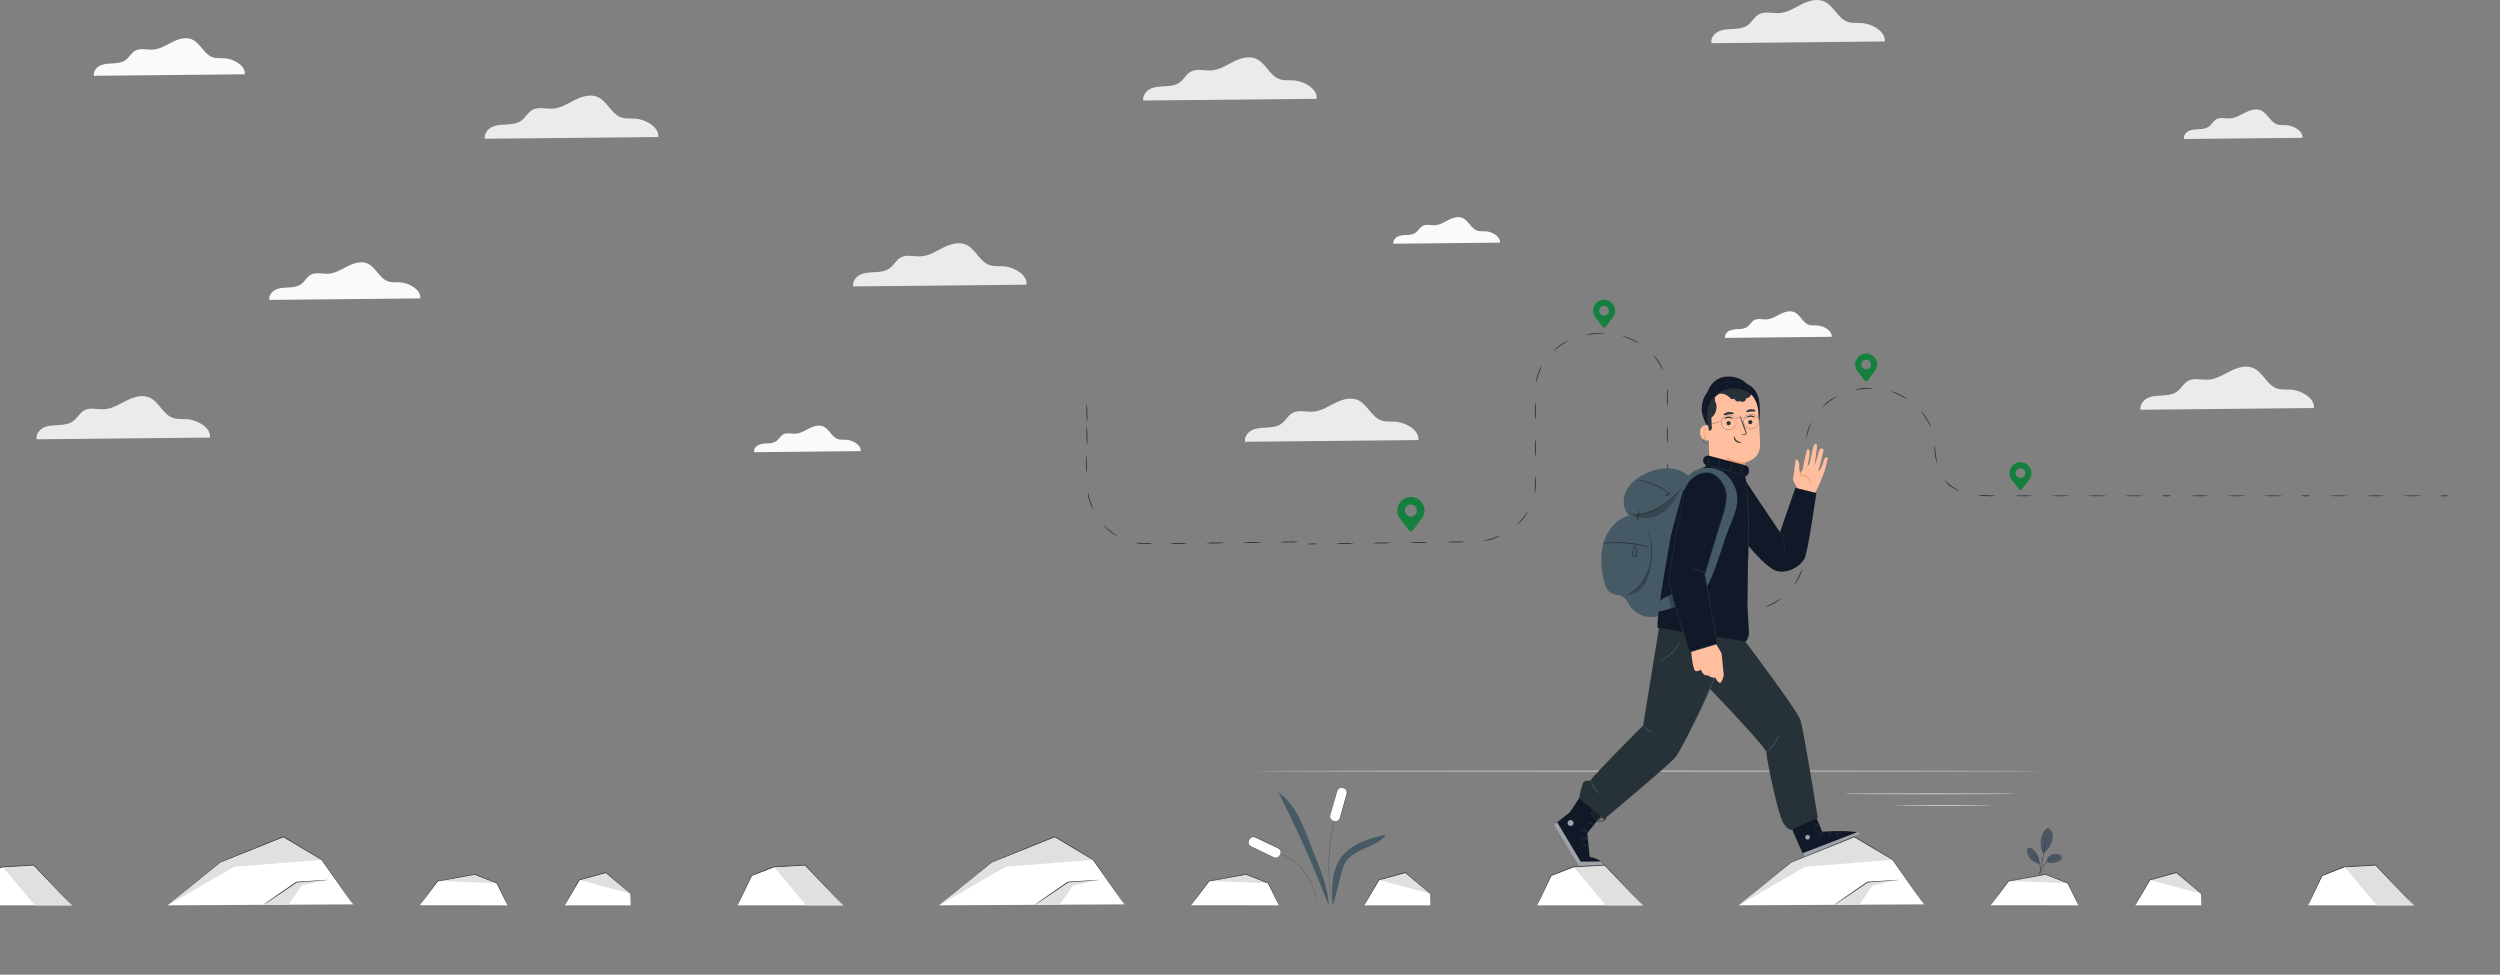 <svg fill="none" xmlns="http://www.w3.org/2000/svg" viewBox="0 0 1439 561"><rect x="0" y="0" width="1439" height="561" fill="#808080" stroke="none"/><g clip-path="url(#Group 1__a)"><path d="M1176.7 443.835c0 .124-101.93.231-227.629.231-125.703 0-227.66-.107-227.66-.231 0-.124 101.913-.23 227.642-.23 125.727 0 227.647.106 227.647.23Zm-16.54 13.087c0 .132-22.17.239-49.56.239s-49.55-.107-49.55-.239c0-.133 22.16-.231 49.55-.231 27.39 0 49.56.107 49.56.231Z" fill="#E0E0E0"/><path d="M816.417 253.301c.771-5.537-7.093-10.1-12.945-10.57-2.802-.23-5.711.204-8.371-.726-5.754-2.003-8.059-9.436-13.672-11.802-4.203-1.772-9.035-.195-13.114 1.852-4.078 2.046-8.122 4.669-12.644 4.917-3.954.248-8.255-1.214-11.713.718-2.58 1.435-3.927 4.43-6.304 6.157-2.376 1.728-5.32 2.083-8.246 2.242-2.926.16-5.878.186-8.503 1.382-2.624 1.196-4.806 3.978-4.256 6.822l99.768-.992Zm-225.564-89.435c.772-5.537-7.093-10.1-12.945-10.57-2.802-.23-5.71.204-8.37-.726-5.755-2.002-8.06-9.436-13.673-11.802-4.202-1.772-9.035-.194-13.113 1.852-4.079 2.047-8.122 4.669-12.644 4.917-3.955.249-8.255-1.213-11.713.718-2.58 1.435-3.928 4.43-6.304 6.158-2.377 1.728-5.32 2.082-8.246 2.241-2.926.16-5.879.186-8.504 1.383-2.624 1.196-4.805 3.978-4.256 6.822l99.768-.993Zm740.997 71c.77-5.537-7.09-10.1-12.94-10.57-2.8-.23-5.71.204-8.37-.726-5.76-2.002-8.06-9.436-13.67-11.802-4.21-1.772-9.04-.194-13.12 1.852-4.08 2.047-8.12 4.669-12.64 4.917-3.96.249-8.26-1.213-11.72.718-2.58 1.435-3.92 4.43-6.3 6.158-2.38 1.728-5.32 2.082-8.25 2.241-2.92.16-5.87.186-8.5 1.383-2.62 1.196-4.8 3.978-4.25 6.822l99.76-.993Zm-1210.997 17c.772-5.537-7.093-10.1-12.945-10.57-2.802-.23-5.71.204-8.37-.726-5.755-2.002-8.06-9.436-13.673-11.802-4.203-1.772-9.035-.194-13.113 1.852-4.08 2.047-8.122 4.669-12.644 4.917-3.955.249-8.255-1.213-11.713.718-2.58 1.435-3.928 4.43-6.304 6.158-2.377 1.728-5.32 2.082-8.246 2.241-2.926.16-5.879.186-8.503 1.383-2.625 1.196-4.806 3.978-4.256 6.822l99.767-.993Z" fill="#EBEBEB"/><path d="M241.868 171.763c.665-4.82-6.145-8.789-11.261-9.197-2.438-.204-4.974.177-7.279-.629-5.01-1.772-7.014-8.213-11.899-10.269-3.653-1.541-7.865-.168-11.403 1.613-3.537 1.781-7.04 4.022-11.003 4.27-3.441.222-7.173-1.054-10.188.629-2.243 1.25-3.423 3.837-5.489 5.361-2.065 1.524-4.663 1.772-7.173 1.94-2.509.168-5.107.159-7.394 1.205-2.288 1.045-4.177 3.464-3.707 5.936l86.796-.859Zm812.392 22.096c.47-3.402-4.34-6.202-7.98-6.494-1.73-.142-3.55.124-5.15-.443-3.54-1.232-4.94-5.795-8.39-7.248-2.58-1.089-5.55-.115-8.05 1.135-2.5 1.249-4.98 2.844-7.77 3.021-2.42.159-5.06-.744-7.19.443-1.58.886-2.41 2.658-3.88 3.783a9.222 9.222 0 0 1-5.06 1.373c-1.778-.03-3.545.27-5.213.886-1.614.736-2.953 2.446-2.616 4.182l61.299-.638Zm-190.912-54.202c.47-3.403-4.336-6.202-7.98-6.495-1.729-.141-3.547.124-5.143-.443-3.547-1.231-4.948-5.794-8.397-7.247-2.58-1.09-5.55-.115-8.051 1.134-2.5 1.249-4.974 2.844-7.767 3.021-2.421.16-5.063-.744-7.191.443-1.578.886-2.412 2.658-3.875 3.783a9.23 9.23 0 0 1-5.062 1.374 14.33 14.33 0 0 0-5.214.886c-1.614.735-2.953 2.445-2.616 4.182l61.296-.638Zm-368 120c.47-3.403-4.336-6.202-7.98-6.495-1.729-.141-3.547.124-5.143-.443-3.547-1.231-4.948-5.794-8.397-7.247-2.58-1.09-5.55-.115-8.051 1.134-2.5 1.249-4.974 2.844-7.767 3.021-2.421.16-5.063-.744-7.191.443-1.578.886-2.412 2.658-3.875 3.783a9.23 9.23 0 0 1-5.062 1.374 14.33 14.33 0 0 0-5.214.886c-1.614.735-2.953 2.445-2.616 4.182l61.296-.638Z" fill="#F9FAFB"/><path d="M1145.83 463.717c-.19.034-.38.049-.57.044l-1.6.045-5.92.071-19.51.071-19.51-.071-5.91-.071-1.62-.045c-.18.004-.37-.01-.55-.044.18-.039.37-.054.55-.044h1.62l5.91-.071 19.51-.071 19.51.071 5.92.071h1.6c.19-.01.38.005.57.044Z" fill="#E0E0E0"/><path d="M1179.32 476.83c.57.409 1.06.929 1.42 1.529.37.599.61 1.267.71 1.962a9.288 9.288 0 0 1-.37 4.155 16.473 16.473 0 0 1-4.77 6.84c-1.89-2.348-1.78-5.839-1.64-7.611.25-2.799 2.4-7.699 4.65-6.875Zm-1.2 19.315a4.418 4.418 0 0 1 2.17-3.916 5.866 5.866 0 0 1 4.54-.576c.36.052.71.185 1.02.389.3.204.56.474.75.789.12.318.16.663.11.999-.06.337-.2.652-.42.915-.45.515-1.02.905-1.66 1.134-2.15.886-4.43 1.311-6.47.266" fill="#4B5563"/><path d="M1173.81 503.773c.04-.183.1-.361.17-.531.14-.372.31-.886.53-1.427a15.82 15.82 0 0 1 2.36-4.43 9.66 9.66 0 0 1 4.03-2.986c.48-.181.98-.303 1.49-.363h.56c-.68.102-1.35.278-2 .523a9.83 9.83 0 0 0-3.93 2.977c-1 1.333-1.8 2.804-2.38 4.368-.24.593-.44 1.072-.59 1.4-.07.161-.15.318-.24.469Z" fill="#263238"/><path d="M1178.01 480.684c.01.083.01.166 0 .248 0 .177-.03.408-.08.691-.07.603-.19 1.462-.35 2.534a243.34 243.34 0 0 1-1.37 8.337c-.6 3.252-1.2 6.202-1.67 8.276a75.665 75.665 0 0 1-.57 2.498c-.07.275-.13.505-.16.674-.02.082-.05.163-.08.239v-.248c0-.16.08-.399.13-.682l.51-2.508c.43-2.117 1.01-5.041 1.61-8.284.59-3.243 1.08-6.202 1.43-8.319.17-1.055.31-1.905.41-2.526l.12-.691c.01-.082.04-.162.07-.239Z" fill="#263238"/><path d="M1173.97 497.075a10.55 10.55 0 0 0-1.11-4.776 10.392 10.392 0 0 0-3.16-3.747c-.68-.496-1.62-.886-2.33-.452s-.76 1.471-.6 2.295a8.93 8.93 0 0 0 2.5 4.522 8.842 8.842 0 0 0 4.6 2.362" fill="#4B5563"/><path d="M1169.61 491.13c.15.086.3.184.44.292.17.117.33.244.48.381.21.173.42.356.61.55.21.221.45.452.68.726.25.282.48.578.69.886.5.736.91 1.527 1.22 2.357.3.82.51 1.669.63 2.534.04.379.06.761.06 1.143.02.33.02.662 0 .992-.02.271-.06.54-.11.806-.03.206-.07.41-.12.612-.04.169-.09.335-.15.496-.05 0 .16-.727.24-1.923.01-.327.01-.656 0-.983-.01-.374-.04-.746-.09-1.116-.12-.851-.32-1.686-.62-2.49-.32-.8-.72-1.563-1.19-2.277a10.39 10.39 0 0 0-.67-.886c-.22-.275-.45-.514-.65-.736-.85-.903-1.47-1.329-1.45-1.364Z" fill="#263238"/><path d="m764.423 520.164.372-.044c-.771-11.518-6.561-23.869-10.764-34.669-4.318-11.12-8.37-22.531-18.203-29.283a677.318 677.318 0 0 1 28.595 63.996Zm6.898-58.547v.151l-.133.425-.55 1.648c-.115.355-.248.753-.399 1.179l-.425 1.426c-.302 1.019-.683 2.18-1.002 3.482-.169.647-.355 1.329-.541 2.038-.186.709-.337 1.453-.514 2.224-.373 1.532-.674 3.189-1.011 4.935-.603 3.544-1.126 7.362-1.437 11.447-.31 4.084-.328 7.974-.248 11.518.08 1.772.124 3.455.266 5.023.062.789.098 1.551.177 2.278.08.726.151 1.435.213 2.099.124 1.338.319 2.534.452 3.597l.204 1.471c.08.452.151.886.213 1.232.115.726.204 1.302.275 1.71l.062.443c.004.05.004.1 0 .15 0 0-.745-3.242-1.392-8.585-.071-.664-.151-1.364-.23-2.1-.08-.735-.125-1.488-.196-2.277-.15-1.577-.203-3.26-.283-5.041a120.39 120.39 0 0 1 .23-11.562c.284-4.094.887-7.974 1.463-11.465.337-1.772.648-3.411 1.029-4.944.186-.771.346-1.515.532-2.224a176.1 176.1 0 0 1 .55-2.038c.336-1.302.727-2.454 1.037-3.482l.452-1.417.417-1.179c.248-.691.452-1.24.585-1.621.071-.177.124-.319.16-.425l.044-.116Z" fill="#455A64"/><path d="m769.586 455.24-3.955 13.946a2.64 2.64 0 0 0 1.822 3.26l.589.167a2.642 2.642 0 0 0 3.262-1.821l3.955-13.946a2.64 2.64 0 0 0-1.822-3.26l-.589-.166a2.641 2.641 0 0 0-3.262 1.82Z" fill="#fff"/><path d="M768.049 472.622s.16.044.47.062a2.59 2.59 0 0 0 1.312-.24 2.525 2.525 0 0 0 1.366-1.524c.23-.797.479-1.727.771-2.746.568-2.047 1.25-4.474 2.004-7.168.373-1.347.772-2.764 1.188-4.226a2.513 2.513 0 0 0-.39-2.109 2.438 2.438 0 0 0-.842-.744 4.755 4.755 0 0 0-1.117-.381 2.516 2.516 0 0 0-2.864 1.223 4.981 4.981 0 0 0-.364 1.063c-.417 1.462-.824 2.879-1.206 4.226-.771 2.658-1.472 5.103-2.057 7.15-.151.505-.284.992-.417 1.453a4.546 4.546 0 0 0-.266 1.294 2.664 2.664 0 0 0 .825 1.878c.334.303.735.522 1.17.638l.337.106.116.045h-.124l-.346-.089a2.762 2.762 0 0 1-1.215-.611 2.744 2.744 0 0 1-.887-1.95c.023-.455.11-.906.257-1.337.125-.461.258-.949.399-1.454.577-2.046 1.26-4.43 2.013-7.167.373-1.347.772-2.765 1.188-4.226.083-.386.211-.761.382-1.117.199-.349.471-.651.798-.886a2.767 2.767 0 0 1 2.385-.434c.4.095.79.231 1.161.408.353.201.656.48.887.815a2.763 2.763 0 0 1 .426 2.312c-.417 1.462-.825 2.88-1.206 4.226l-2.057 7.15c-.293 1.019-.55 1.932-.807 2.747a2.663 2.663 0 0 1-2.811 1.772 1.799 1.799 0 0 1-.479-.159Z" fill="#263238"/><path d="M766.905 520.12c-.363-8.904-.372-18.703 4.682-26.057 2.864-4.156 7.173-7.159 11.784-9.224a82.673 82.673 0 0 1 14.461-4.465c-5.47 7.655-17.857 7.744-23.053 15.558-1.561 2.321-2.288 5.077-2.988 7.779-1.463 5.582-2.74 10.88-4.203 16.471m-39.74-31.338h.479c.31.044.771.08 1.356.195 1.658.28 3.292.688 4.886 1.223a34.982 34.982 0 0 1 6.8 3.11 38.245 38.245 0 0 1 3.636 2.498 34.561 34.561 0 0 1 3.546 3.199 30.175 30.175 0 0 1 3.015 3.668 22.94 22.94 0 0 1 1.259 1.869c.373.611.763 1.249 1.091 1.87a37.5 37.5 0 0 1 2.943 6.866c.517 1.6.905 3.238 1.162 4.9.106.584.133 1.045.168 1.355v.479-.116c0-.097 0-.212-.053-.354-.062-.31-.097-.771-.221-1.347a34.376 34.376 0 0 0-1.233-4.864 38.195 38.195 0 0 0-2.97-6.813c-.328-.62-.718-1.223-1.091-1.852a21.912 21.912 0 0 0-1.25-1.86 31.487 31.487 0 0 0-3.006-3.633 34.013 34.013 0 0 0-3.476-3.172 38.86 38.86 0 0 0-3.608-2.498 35.055 35.055 0 0 0-11.589-4.43c-.585-.133-1.037-.178-1.348-.24l-.354-.062-.142.009Z" fill="#455A64"/><path d="m719.057 483.132-.265.551a2.64 2.64 0 0 0 1.236 3.524l13.073 6.281a2.644 2.644 0 0 0 3.527-1.235l.265-.551a2.64 2.64 0 0 0-1.237-3.524l-13.073-6.281a2.643 2.643 0 0 0-3.526 1.235Z" fill="#fff"/><path d="M736.901 491.697s.071-.151.141-.452a2.594 2.594 0 0 0-1.285-2.897c-.745-.372-1.623-.771-2.572-1.232l-6.685-3.198-3.972-1.896a2.534 2.534 0 0 0-2.146 0c-.344.168-.647.41-.887.709a5.36 5.36 0 0 0-.567 1.028 2.521 2.521 0 0 0 0 2.206c.165.341.4.643.691.886.308.22.642.401.994.54l3.945 1.843 6.703 3.252 1.357.655c.385.223.8.387 1.232.488a2.658 2.658 0 0 0 1.995-.497c.354-.274.637-.63.825-1.036l.169-.319a.625.625 0 0 1 .062-.106.443.443 0 0 1 0 .115l-.142.328a2.795 2.795 0 0 1-.816 1.098 2.717 2.717 0 0 1-2.075.549 4.602 4.602 0 0 1-1.277-.478l-1.365-.647-6.721-3.198c-1.259-.612-2.589-1.241-3.963-1.896a4.994 4.994 0 0 1-1.029-.576 2.836 2.836 0 0 1-.771-.939 2.76 2.76 0 0 1 0-2.419c.154-.38.353-.74.594-1.072a2.739 2.739 0 0 1 3.316-.789l3.954 1.905 6.704 3.252c.948.461 1.773.886 2.571 1.258a2.66 2.66 0 0 1 1.259 1.737c.126.446.126.918 0 1.364a1.51 1.51 0 0 1-.239.434Zm507.589-206.296a7.936 7.936 0 0 1 2.66-.231 8.04 8.04 0 0 1 2.66.231c-.87.224-1.77.302-2.66.23a7.96 7.96 0 0 1-2.66-.23Zm-21.26 0c3.54-.308 7.1-.308 10.64 0-3.54.307-7.1.307-10.64 0Zm-21.26 0c3.54-.308 7.11-.308 10.64 0-3.53.308-7.1.308-10.64 0Zm-21.26 0c3.54-.308 7.1-.308 10.64 0-3.54.307-7.1.307-10.64 0Zm143.78 0a7.936 7.936 0 0 1 2.66-.231 8.04 8.04 0 0 1 2.66.231c-.87.224-1.77.302-2.66.23a7.96 7.96 0 0 1-2.66-.23Zm-21.26 0c3.54-.308 7.1-.308 10.64 0-3.54.307-7.1.307-10.64 0Zm-21.26 0c3.54-.308 7.11-.308 10.64 0-3.53.308-7.1.308-10.64 0Zm-21.26 0c3.54-.308 7.1-.308 10.64 0-3.54.307-7.1.307-10.64 0Zm143.78 0a7.936 7.936 0 0 1 2.66-.231 8.04 8.04 0 0 1 2.66.231c-.87.224-1.77.302-2.66.23a7.96 7.96 0 0 1-2.66-.23Zm-21.26 0c3.54-.308 7.1-.308 10.64 0-3.54.307-7.1.307-10.64 0Zm-21.26 0c3.54-.308 7.11-.308 10.64 0-3.53.308-7.1.308-10.64 0Zm-21.26 0c3.54-.308 7.1-.308 10.64 0-3.54.307-7.1.307-10.64 0Zm-181.25 0c3.54-.308 7.1-.308 10.64 0-3.54.308-7.1.308-10.64 0Zm-21.25-.47c1.78-.05 3.56-.003 5.32.142 1.78-.011 3.56.099 5.32.328-1.76.232-3.54.276-5.32.133-1.79.013-3.57-.189-5.32-.603Zm-18.79-8.594c.11-.097 1.58 1.772 3.95 3.482 2.37 1.71 4.58 2.596 4.52 2.738a4.48 4.48 0 0 1-1.49-.488 17.457 17.457 0 0 1-3.3-1.878c-1.5-.993-2.76-2.31-3.68-3.854Zm-5.81-20.077c.12 0 .27 2.366.63 5.263s.89 5.219.73 5.254a17.837 17.837 0 0 1-1.19-5.192 19.007 19.007 0 0 1-.17-5.325Zm-7.74-19.341a16.957 16.957 0 0 1 3.32 4.164 16.09 16.09 0 0 1 2.23 4.847c-.12.053-1.07-2.127-2.62-4.608-1.54-2.48-3.04-4.314-2.93-4.403Zm-17.45-11.669c1.75.327 3.45.925 5.02 1.772 1.64.717 3.15 1.679 4.5 2.853-.07.115-2.07-1.16-4.7-2.436-2.62-1.276-4.86-2.065-4.82-2.189Zm-21.03-.815a17.36 17.36 0 0 1 5.24-.983 30.56 30.56 0 0 1 3.78 0c.52-.02 1.04.031 1.55.15-.51.144-1.03.204-1.55.178-.97 0-2.29.062-3.75.177-2.9.168-5.25.611-5.27.478Zm-18.47 9.932a16.483 16.483 0 0 1 3.89-3.65 16.889 16.889 0 0 1 4.63-2.658c.06.124-2.01 1.285-4.35 3.021-2.34 1.737-4.07 3.385-4.17 3.287Zm-9.28 18.686a20.76 20.76 0 0 1 3.07-10.127c.13.062-.88 2.197-1.77 4.997s-1.16 5.148-1.3 5.13Zm-.49 21.229a31.47 31.47 0 0 1-.15-5.316c-.06-1.778.05-3.557.31-5.316.2 1.764.25 3.542.15 5.316.05 1.777-.05 3.556-.31 5.316Zm-.3 21.237a29.512 29.512 0 0 1-.16-5.316c-.05-1.778.05-3.556.31-5.316.21 1.764.26 3.543.16 5.316.04 1.778-.06 3.556-.31 5.316Zm-.31 21.237a29.51 29.51 0 0 1-.15-5.316c-.06-1.777.05-3.556.31-5.316.2 1.765.25 3.543.15 5.316.05 1.778-.05 3.557-.31 5.316Zm-5.87 20.024c-.11-.08 1.23-2.047 2.51-4.669 1.27-2.623 1.97-4.882 2.11-4.847a15.864 15.864 0 0 1-1.71 5.051 15.813 15.813 0 0 1-2.91 4.465Zm-16.66 12.679c-.05-.124 2.16-1.01 4.71-2.419 2.56-1.409 4.49-2.791 4.57-2.658a16.868 16.868 0 0 1-4.35 3.083 17.054 17.054 0 0 1-4.93 1.994Zm-20.965 2.445a34.222 34.222 0 0 1 5.315-.222h3.76c.52-.043 1.04-.01 1.56.098-.51.155-1.03.233-1.56.23l-1.69.124h-2.07a28.048 28.048 0 0 1-5.315-.23Zm-20.083-6.096c.08-.115 2.092 1.143 4.743 2.357 2.652 1.214 4.904 1.967 4.868 2.1a17.067 17.067 0 0 1-5.063-1.683 17.35 17.35 0 0 1-4.548-2.774Zm-13.256-16.169c.133-.044 1.02 2.162 2.5 4.669 1.481 2.507 2.953 4.368 2.847 4.43a16.307 16.307 0 0 1-3.245-4.226 16.084 16.084 0 0 1-2.102-4.873Zm-2.013-20.998a31.07 31.07 0 0 1 .231 5.316 31.078 31.078 0 0 1-.231 5.316 30.185 30.185 0 0 1-.23-5.316 30.177 30.177 0 0 1 .23-5.316Zm0-21.238c.229 1.762.306 3.541.231 5.316a31.07 31.07 0 0 1-.231 5.316 30.18 30.18 0 0 1-.23-5.316 30.185 30.185 0 0 1 .23-5.316Zm0-21.246c.228 1.762.305 3.541.231 5.316a31.074 31.074 0 0 1-.231 5.316 30.185 30.185 0 0 1-.23-5.316 30.185 30.185 0 0 1 .23-5.316Zm0-21.238c.229 1.763.306 3.541.231 5.316a31.274 31.274 0 0 1-.231 5.316 30.177 30.177 0 0 1-.23-5.316 30.185 30.185 0 0 1 .23-5.316Zm0-21.246c.141.508.21 1.033.204 1.56.045.956.071 2.285.071 3.756a31.171 31.171 0 0 1-.23 5.316 30.086 30.086 0 0 1-.231-5.316c0-1.471 0-2.8.062-3.756a5.526 5.526 0 0 1 .124-1.56Zm-8.068-19.244a16.543 16.543 0 0 1 3.387 4.12 16.1 16.1 0 0 1 2.261 4.829c-.133.053-1.091-2.127-2.66-4.581-1.57-2.454-3.095-4.279-2.988-4.368Zm-17.858-10.977a23.573 23.573 0 0 1 9.754 4.191c-.071.115-2.128-1.081-4.806-2.224-2.678-1.143-4.983-1.834-4.948-1.967Zm-21.067-.691a17.502 17.502 0 0 1 5.258-.886c1.481-.08 2.811 0 3.777 0a5.306 5.306 0 0 1 1.552.168 5.17 5.17 0 0 1-1.552.159c-.966.054-2.296 0-3.75.125-2.944.186-5.285.567-5.285.434Zm-18.753 9.453a23 23 0 0 1 8.68-6.069c.063.124-2.039 1.232-4.433 2.906-2.394 1.675-4.114 3.261-4.247 3.163Zm-9.833 18.403c.049-1.79.402-3.558 1.046-5.228a15.638 15.638 0 0 1 2.341-4.784c.124.062-.975 2.17-1.906 4.935-.931 2.764-1.348 5.094-1.481 5.077Zm-.364 21.219a30.18 30.18 0 0 1-.23-5.316 30.185 30.185 0 0 1 .23-5.316c.229 1.762.306 3.541.231 5.316a31.07 31.07 0 0 1-.231 5.316Zm0 21.247a30.185 30.185 0 0 1-.23-5.316 30.177 30.177 0 0 1 .23-5.316c.228 1.762.305 3.54.231 5.316a31.078 31.078 0 0 1-.231 5.316Zm-.541 21.21c-.133 0 .266-2.374.302-5.316a30.48 30.48 0 0 1 .239-5.316c.228 1.763.302 3.541.222 5.316a15.588 15.588 0 0 1-.763 5.316ZM872.8 302.377c-.089-.107 1.658-1.719 3.547-3.979 1.888-2.259 3.085-4.279 3.209-4.208a22.009 22.009 0 0 1-6.756 8.187Zm-18.992 8.922c0-.133 2.314-.559 5.107-1.418 2.793-.859 4.965-1.772 5.027-1.683a17.472 17.472 0 0 1-4.894 2.126 17.152 17.152 0 0 1-5.24.975Zm-21.236.735a31.977 31.977 0 0 1 5.32-.301 29.649 29.649 0 0 1 5.32.159 31.87 31.87 0 0 1-5.32.301 29.646 29.646 0 0 1-5.32-.159Zm-21.253.275a30.834 30.834 0 0 1 5.32-.302 31.31 31.31 0 0 1 5.32.151c-1.761.26-3.541.364-5.32.31a31.725 31.725 0 0 1-5.32-.159Zm-21.254.301a30.157 30.157 0 0 1 5.32-.31 30.7 30.7 0 0 1 5.32.159 30.834 30.834 0 0 1-5.32.302 31.31 31.31 0 0 1-5.32-.151Zm-21.253.31a30.734 30.734 0 0 1 5.32-.301 31.104 31.104 0 0 1 5.32.15 29.967 29.967 0 0 1-5.32.31 30.502 30.502 0 0 1-5.32-.159Zm-16.013.204a8.225 8.225 0 0 1 2.66-.266 7.967 7.967 0 0 1 2.66.195 8.012 8.012 0 0 1-2.66.266 7.517 7.517 0 0 1-2.66-.195Zm-16.026-1.09a31.983 31.983 0 0 1 5.32-.301 29.646 29.646 0 0 1 5.32.159 31.864 31.864 0 0 1-5.32.301 29.649 29.649 0 0 1-5.32-.159Zm-21.253.275a30.834 30.834 0 0 1 5.32-.302 31.31 31.31 0 0 1 5.32.151c-1.761.26-3.541.364-5.32.31a31.728 31.728 0 0 1-5.32-.159Zm-21.253.301c1.76-.26 3.541-.364 5.32-.31a30.705 30.705 0 0 1 5.32.159 30.845 30.845 0 0 1-5.32.302c-1.775.101-3.555.05-5.32-.151Zm-21.254.31a30.734 30.734 0 0 1 5.32-.301 31.101 31.101 0 0 1 5.32.15c-1.76.261-3.541.365-5.32.31a30.505 30.505 0 0 1-5.32-.159Z" fill="#263238"/><path d="M929.635 178.859a6.307 6.307 0 0 0-2.477-5.028 6.323 6.323 0 0 0-5.504-1.08 6.317 6.317 0 0 0-3.785 9.307c.249.407.55.7.887 1.134l3.697 4.873a1.147 1.147 0 0 0 1.818 0l3.609-4.776c.315-.389.611-.794.886-1.213a6.305 6.305 0 0 0 .869-3.217Zm-6.295 2.756a2.784 2.784 0 0 1-1.969-4.749 2.788 2.788 0 0 1 3.034-.604 2.783 2.783 0 0 1-1.065 5.353Zm245.98 90.771c0-.972-.22-1.93-.65-2.801a6.354 6.354 0 0 0-1.83-2.222 6.322 6.322 0 0 0-8.03.283 6.333 6.333 0 0 0-1.67 2.344 6.406 6.406 0 0 0-.45 2.839c.07.969.36 1.908.85 2.746.24.408.55.7.89 1.125l3.67 4.856c.11.133.24.24.4.314a1.128 1.128 0 0 0 1.37-.314l3.61-4.776c.32-.389.62-.795.89-1.214.6-.956.92-2.055.95-3.18Zm-6.32 2.746c-.55.002-1.09-.16-1.55-.464a2.768 2.768 0 0 1-1.19-2.855c.1-.54.37-1.037.76-1.427a2.773 2.773 0 0 1 3.03-.607c.51.21.95.567 1.25 1.025.31.457.47.995.47 1.546a2.773 2.773 0 0 1-.81 1.967 2.77 2.77 0 0 1-1.96.815Zm-82.52-65.298a6.204 6.204 0 0 0-.64-2.806 6.361 6.361 0 0 0-1.83-2.227 6.317 6.317 0 0 0-5.5-1.086c-.94.255-1.81.723-2.54 1.368a6.206 6.206 0 0 0-1.66 2.349 6.289 6.289 0 0 0-.45 2.844c.07.97.36 1.91.86 2.747.24.408.54.7.88 1.135l3.68 4.855c.1.139.24.253.4.33.15.078.33.119.5.119a1.15 1.15 0 0 0 .91-.449l3.61-4.776c.32-.389.61-.794.89-1.214.58-.964.89-2.065.89-3.189Zm-6.31 2.746a2.788 2.788 0 0 1-2.58-1.711 2.767 2.767 0 0 1-.16-1.608c.11-.54.37-1.037.76-1.427a2.801 2.801 0 0 1 3.04-.607c.5.211.94.567 1.25 1.025.3.458.47.996.47 1.546 0 .737-.3 1.443-.82 1.965-.52.521-1.22.815-1.96.817Zm-254.233 81.335a7.795 7.795 0 0 0-3.047-6.235 7.81 7.81 0 0 0-6.812-1.347 7.805 7.805 0 0 0-4.665 11.525c.328.481.68.946 1.055 1.391l4.531 6.007a1.398 1.398 0 0 0 1.126.567 1.399 1.399 0 0 0 1.126-.567l4.434-5.901c.407-.48.786-.982 1.135-1.506a7.764 7.764 0 0 0 1.117-3.934Zm-7.82 3.403a3.442 3.442 0 0 1-3.375-4.109 3.44 3.44 0 0 1 6.815.671 3.438 3.438 0 0 1-3.44 3.438Z" fill="#15803D"/><path d="M961.467 269.603a27.979 27.979 0 0 0-14.036 2.924c-4.637 2.162-9.018 5.361-11.323 9.923-2.305 4.563-2.048 10.632 1.587 14.247-6.987 1.852-12.245 8.063-14.444 14.938-2.199 6.876-1.729 14.353-.337 21.441.665 3.35 1.845 7.088 4.939 8.524 1.986.886 4.434.709 6.296 1.852 1.862 1.142 2.713 3.233 3.892 5.014a15.07 15.07 0 0 0 15.999 6.365 15.058 15.058 0 0 0 5.511-2.537l14.329-76.09c-2.811-3.934-7.599-6.193-12.413-6.601Z" fill="#455A64"/><path d="M971.096 277.799a9.902 9.902 0 0 1-.984 1.187c-.665.744-1.632 1.772-2.855 3.101a61.01 61.01 0 0 1-10.498 9.117 30.37 30.37 0 0 1-12.946 4.979c-1.403.175-2.82.205-4.229.089-.497 0-.887-.106-1.144-.142a1.307 1.307 0 0 1-.39-.088s.558 0 1.543.053a23.716 23.716 0 0 0 4.176-.231 31.48 31.48 0 0 0 12.732-5.041 68.085 68.085 0 0 0 10.525-8.913l2.953-3.004a9.731 9.731 0 0 1 1.117-1.107Z" fill="#263238"/><path d="M943.166 300.596c-.053 0-.284-.355-.479-1.028a6.911 6.911 0 0 1-.133-2.747 6.776 6.776 0 0 1 .975-2.569c.391-.594.728-.886.772-.886a13.322 13.322 0 0 0-1.286 3.482 13.122 13.122 0 0 0 .151 3.748Zm4.823 2.826c.082.13.147.27.195.416.116.275.293.683.479 1.232a38.508 38.508 0 0 1 1.357 4.66 34.623 34.623 0 0 1 0 15.948 26.66 26.66 0 0 1-8.255 13.547 21.136 21.136 0 0 1-4.017 2.747c-.496.283-.886.434-1.188.567-.139.066-.285.12-.434.159a16.125 16.125 0 0 1 1.543-.886 23.67 23.67 0 0 0 3.883-2.826 27.231 27.231 0 0 0 8.024-13.423 35.557 35.557 0 0 0 .151-15.744c-.408-2.002-.886-3.544-1.197-4.678a13.984 13.984 0 0 1-.541-1.719Z" fill="#263238"/><path d="M950.454 315.41a5.121 5.121 0 0 1-1.081-.24c-.692-.186-1.694-.434-2.935-.726a70.535 70.535 0 0 0-19.729-1.772 81.898 81.898 0 0 0-3.005.195 4.783 4.783 0 0 1-1.109 0c.354-.115.72-.19 1.091-.222.7-.115 1.729-.23 3.006-.336a59.28 59.28 0 0 1 19.826 1.772c1.241.327 2.225.629 2.899.886.363.103.712.251 1.037.443Z" fill="#263238"/><path d="M938.671 296.086c4.823 3.101 11.331 2.747 16.438.133 5.107-2.614 8.867-7.46 10.844-12.838-6.676 7.708-16.589 13.299-27.282 12.705Zm-2.581 46.595a13.655 13.655 0 0 0 10.144-5.671 24.575 24.575 0 0 0 3.706-11.004 52.088 52.088 0 0 1-4.859 9.56 23.706 23.706 0 0 1-3.821 3.837 25.325 25.325 0 0 1-5.179 3.278" fill="#111827" opacity=".3"/><path d="M941.073 313.124a7.95 7.95 0 0 1 .63 2.303c.151.727.319 1.569.576 2.508a2.897 2.897 0 0 1 0 1.63 1.489 1.489 0 0 1-1.427 1.09 1.654 1.654 0 0 1-.857-.388 1.653 1.653 0 0 1-.509-.791 2.957 2.957 0 0 1 0-1.621c.257-.966.532-1.772.754-2.49.198-.77.468-1.521.807-2.241a12.223 12.223 0 0 1-.497 2.339c-.195.753-.417 1.586-.647 2.481a2.647 2.647 0 0 0 0 1.391 1.24 1.24 0 0 0 .966.886 1.04 1.04 0 0 0 .976-.78c.12-.453.12-.929 0-1.382a22.45 22.45 0 0 1-.488-2.543c-.142-1.489-.284-2.375-.284-2.392Zm20.988-28.476a26.554 26.554 0 0 1-2.838-1.648 65.069 65.069 0 0 0-6.942-3.757 31.548 31.548 0 0 0-7.475-2.392c-1.986-.363-3.245-.372-3.245-.452a3.34 3.34 0 0 1 .887-.053c.804.004 1.607.063 2.403.177a27.98 27.98 0 0 1 7.625 2.295 49.411 49.411 0 0 1 6.925 3.907 54.551 54.551 0 0 1 1.977 1.365c.25.156.479.344.683.558Zm-1.33-.594c.053 0 .097.301-.151.682a1.544 1.544 0 0 1-1.569.656l-.293-.053.133-.275a2.185 2.185 0 0 1 1.25-1.09c.408-.133.674-.079.683 0 .009.08-.231.142-.55.328-.413.228-.75.573-.966.993l-.151-.328a1.39 1.39 0 0 0 1.224-.408c.239-.275.319-.514.39-.505Z" fill="#263238"/><path d="M1035.63 282.353s-3.55-4.66-3.55-6.548l1.47-10.968s.64-1.108 1.63.726c.89 1.684.39 4.289.39 4.289l.62 2.578 1.34-1.949 1.51-7.328s.96-5.316 1.77-4.74c.82.576 1.07 2.091.65 4.377-.41 2.286-.95 5.183-.95 5.183s-.1.886.75-.611c.85-1.497 1.77-7.912 2.12-8.772.34-.859.45-3.145 1.77-3.021 1.32.124.55 3.039.55 3.039l-1.26 9.445s1.22-3.801 1.46-4.43c.23-.629.59-2.72 1.03-3.854.45-1.134 1.1-1.719 1.68-1.648.27.016.53.137.72.338.19.201.3.467.3.743l-1.93 8.08s-1.08 3.677-1.01 3.916c.07.239 1.43-1.533 1.43-1.533l1.05-2.658s.88-3.712 1.86-3.818c.97-.107 1.03.647 1.03.647l-1.64 6.786-3.01 7.744-2.84 5.821s-3.98-.62-4.13-.416c-.15.203-4.81-1.418-4.81-1.418Z" fill="#FFBE9D"/><path d="M1042.67 279.084c-.32-.545-.59-1.114-.82-1.701a5.892 5.892 0 0 0-2.94-3.137 3.187 3.187 0 0 0-2.09-.159l-.23.062-.05-.248c-.26-1.126-.61-2.162-.77-2.871a2.792 2.792 0 0 1-.19-1.178c.19.347.34.712.45 1.089.36.949.68 1.916.95 2.898l-.29-.187a3.577 3.577 0 0 1 2.4.142c.81.342 1.53.896 2.06 1.604.42.569.76 1.188 1.01 1.843.28.58.45 1.204.51 1.843Z" fill="#EB996E"/><path d="m1004.91 277.046 19.64 29.335 8.87-25.57 12.08 2.968s-4.93 34.377-6.81 37.788c-1.88 3.411-7.78 8.338-15.08 7.345-7.29-.992-21.83-20.546-21.83-20.546l3.13-31.32Z" fill="#111827"/><path d="M1026.97 318.156c.44-4.288-.49-8.607-2.66-12.333.47.443.84.965 1.12 1.542a14.857 14.857 0 0 1 1.65 4.315c.33 1.511.44 3.065.3 4.607a5.239 5.239 0 0 1-.41 1.869Z" fill="#263238"/><path d="M1006.39 314.603c.65-.339 1.2-.827 1.61-1.421.42-.595.69-1.28.79-1.999.19-1.436.14-2.893-.13-4.314-.79-5.786-1.9-11.811-2.66-17.596l.31 24.728m20.87 2.729c.39-.072.75-.239 1.06-.486.31-.248.56-.568.71-.932a4.46 4.46 0 0 0 .31-2.339 8.927 8.927 0 0 0-1.5-4.169 8.919 8.919 0 0 0-3.34-2.919 19.775 19.775 0 0 1 2.73 10.827" fill="#111827" opacity=".3"/><path d="m1027.49 468.174 11.22 25.534 32.1-13.502c-1.48-2.977-21.96-1.462-21.96-1.462l-7.1-17.339-14.26 6.769Z" fill="#111827"/><path d="M1039.62 480.861a1.424 1.424 0 0 0-.28 1.879c.22.275.53.458.88.51.34.053.7-.028.98-.227.29-.238.47-.573.52-.94.05-.366-.03-.738-.24-1.045a1.422 1.422 0 0 0-1.96-.088m-.81 12.758-1.01-2.658 31.15-11.961s1.69 0 1.96 1.09l-32.1 13.529Z" fill="#fff" opacity=".6"/><path d="M1049.45 478.823c.06.16-.69.568-1.25 1.392-.56.823-.69 1.656-.89 1.656-.19 0-.32-1.001.39-1.993.7-.992 1.72-1.205 1.75-1.055Zm4.82-.31c.1.133-.47.683-.72 1.569-.26.886-.11 1.656-.27 1.71-.16.053-.64-.78-.3-1.879.34-1.098 1.22-1.55 1.29-1.4Zm3.47 3.093c-.12.088-.67-.603-.63-1.622.05-1.019.63-1.674.75-1.577.11.098-.14.753-.16 1.595-.03.842.19 1.524.04 1.604Zm-10.35-6.964c0 .168-.81.257-1.67.691-.86.434-1.44 1.001-1.58.886-.14-.116.29-.94 1.31-1.436s1.96-.292 1.94-.141Z" fill="#263238"/><path d="m915.005 493.221-1.374-13.636 11.385-14.326-13.956-8.966-.373.549-7.093 10.703-9.212 7.265 14.63 24.019 14.248-.957s-1.277-3.322-8.255-4.651Z" fill="#111827"/><path d="m894.364 474.81 14.63 24.019 14.249-.957-1.747-2.028-11.633.141-13.54-22.717-1.959 1.542Z" fill="#fff" opacity=".6"/><path d="M914.473 486.966c-.088.15-.948-.257-2.048-.151-1.099.107-1.88.612-1.995.479-.115-.133.603-1.002 1.951-1.108 1.348-.106 2.234.665 2.092.78Zm-.434-3.376c-.142.115-.834-.682-1.977-.824-1.144-.142-2.031.434-2.128.293-.098-.142.097-.311.478-.559a2.668 2.668 0 0 1 3.308.435c.301.336.381.611.319.655Zm-.204-4.359c-.151.097-.692-.7-1.702-.975-1.011-.274-1.889.107-1.969-.044-.08-.15.124-.283.506-.452a2.478 2.478 0 0 1 2.97.824c.239.346.266.612.195.647Zm3.591-3.624c-.168.071-.621-.717-1.543-1.222-.922-.505-1.773-.541-1.835-.718-.062-.177 1.028-.478 2.146.168 1.117.647 1.4 1.737 1.232 1.772Zm1.658-3.048c-.071.054-.576-.487-1.339-1.408-.434-.532-.886-1.072-1.321-1.631a4.234 4.234 0 0 1-.736-1.098 1.11 1.11 0 0 1 0-.886.884.884 0 0 1 .825-.514c.509.063.99.272 1.383.602a4.787 4.787 0 0 1 1.818 2.933c.19.656.12 1.361-.195 1.967a17.268 17.268 0 0 0-.24-1.869 4.865 4.865 0 0 0-.887-1.772 4.419 4.419 0 0 0-.833-.789 2.348 2.348 0 0 0-1.02-.47.284.284 0 0 0-.156.035.28.28 0 0 0-.11.116.62.62 0 0 0 0 .399c.167.343.375.665.621.957.408.584.816 1.151 1.215 1.71a5.91 5.91 0 0 1 .975 1.718Zm.541.39c-.071 0-.062-.753.647-1.657a3.553 3.553 0 0 1 4.176-1.045.618.618 0 0 1 .258.487.9.9 0 0 1-.142.47 2.437 2.437 0 0 1-.479.478 6.332 6.332 0 0 1-2.811 1.294c-.577.18-1.196.18-1.773 0 0-.106.674-.098 1.676-.39a6.9 6.9 0 0 0 2.509-1.329c.133-.099.252-.215.355-.345.053-.133 0-.098 0-.133a1.229 1.229 0 0 0-.426-.124 3.515 3.515 0 0 0-.532-.045 3.146 3.146 0 0 0-1.011.142 3.425 3.425 0 0 0-1.481.886c-.7.673-.869 1.347-.966 1.311Z" fill="#263238"/><path d="M905.704 473.623a1.691 1.691 0 0 1-2.815 1.377 1.688 1.688 0 0 1 1.042-2.954 1.692 1.692 0 0 1 1.773 1.577Z" fill="#fff" opacity=".6"/><path d="M981.027 231.204a29.44 29.44 0 0 1 3.121-8.355 12.234 12.234 0 0 1 6.756-5.573 16.353 16.353 0 0 1 9.044.222 14.846 14.846 0 0 1 5.542 3.393c2.66 2.295 4.02 5.874 5.13 9.197" fill="#111827"/><path d="M1012.5 230.318a12.736 12.736 0 0 0-4.84-8.107 16.839 16.839 0 0 0-8.953-3.03c-4.974-.381-10.791.975-14.187 4.607-3.396 3.633-5.4 8.577-4.974 13.007.186 1.993 2.119 7.389 3.653 8.692l28.501-.736c1.7-2.711 1.32-11.252.8-14.433Z" fill="#111827"/><path d="M1012.01 236.281a15.71 15.71 0 0 0-5-10.314 15.73 15.73 0 0 0-10.671-4.19h-.815c-8.796.496-13.3 8.231-12.547 17.003l1.543 40.525h20.15l-.17-13.192s8.46-1.294 8.57-9.746c.05-4.076-.51-12.484-1.06-20.086Z" fill="#FFBE9D"/><path d="M1004.56 266.104a20.531 20.531 0 0 1-11.067-3.261s2.589 6.078 11.017 5.316l.05-2.055Z" fill="#EB996E"/><path d="M1008.67 242.926a1.21 1.21 0 0 1-1.17 1.214 1.17 1.17 0 0 1-.85-.283 1.306 1.306 0 0 1-.28-.364c-.06-.139-.1-.289-.11-.443 0-.314.12-.617.34-.843.22-.226.52-.359.83-.371a1.126 1.126 0 0 1 .85.283c.12.102.21.226.28.364.07.139.1.289.11.443Zm1.47-2.516c-.15.159-1.07-.523-2.36-.523-1.3 0-2.25.647-2.4.487-.14-.159.08-.345.5-.646a3.33 3.33 0 0 1 1.92-.594 3.18 3.18 0 0 1 1.87.611c.4.31.56.594.47.665Zm-13.96 3.127a1.208 1.208 0 0 1-1.162 1.214 1.162 1.162 0 0 1-1.241-1.09 1.205 1.205 0 0 1 1.161-1.222 1.152 1.152 0 0 1 .852.289 1.163 1.163 0 0 1 .39.809Zm1.17-2.48c-.142.159-1.064-.523-2.358-.514-1.295.009-2.253.646-2.394.487-.142-.16.088-.354.505-.656a3.25 3.25 0 0 1 1.915-.584 3.178 3.178 0 0 1 1.88.602c.39.31.532.594.452.665Zm4.72 9.205a8.674 8.674 0 0 1 2.11-.381c.33 0 .64-.097.7-.319.03-.343-.05-.686-.22-.983l-.98-2.525c-1.36-3.598-2.33-6.557-2.19-6.61.14-.053 1.37 2.817 2.71 6.415.33.886.64 1.772.94 2.542.21.402.27.862.17 1.303a.788.788 0 0 1-.22.304.73.73 0 0 1-.33.174c-.18.054-.37.08-.56.08-.71.09-1.42.09-2.13 0Zm-3.833.886c.213 0 .213 1.4 1.418 2.401 1.205 1.001 2.705.886 2.715 1.046.01.159-.33.274-.97.292a3.554 3.554 0 0 1-2.268-.797 3.02 3.02 0 0 1-1.09-2.012c-.054-.584.097-.939.195-.93Zm-.213-13.033c-.124.354-1.428.204-2.944.408-1.516.203-2.748.62-2.961.31-.089-.151.124-.488.612-.833a5.176 5.176 0 0 1 4.495-.541c.594.213.851.488.798.656Zm12.436-1.453c-.25.319-1.38.124-2.66.239-1.29.115-2.4.443-2.66.169-.13-.142 0-.452.47-.78a4.37 4.37 0 0 1 2.13-.7 4.25 4.25 0 0 1 2.2.372c.44.257.62.541.52.7Z" fill="#263238"/><path d="M984.192 245.035c-.142-.062-5.799-1.728-5.63 4.049.168 5.776 5.94 4.43 5.949 4.244.009-.186-.319-8.293-.319-8.293Z" fill="#FFBE9D"/><path d="M983.19 251.192s-.106.071-.275.16a.99.99 0 0 1-.745 0 2.497 2.497 0 0 1-1.223-2.197 3.356 3.356 0 0 1 .239-1.453 1.15 1.15 0 0 1 .736-.789.514.514 0 0 1 .603.257c.08.159.044.275.08.283.035.009.115-.097.062-.336a.645.645 0 0 0-.231-.355.767.767 0 0 0-.567-.133 1.414 1.414 0 0 0-1.02.931 3.302 3.302 0 0 0-.301 1.612 2.602 2.602 0 0 0 1.543 2.455 1.05 1.05 0 0 0 .886-.178c.204-.115.231-.248.213-.257Z" fill="#EB996E"/><path d="m987.987 227.864 2.855-2.463 9.079 1.391 6.389-1.639 1.67 1.834c-.72.966.81-3.154-.65-4.253-3.13-2.374-5.77-2.286-9.749-2.357-3.981-.071-11.926 4.714-14.772 7.425-2.279 2.171-2.261 4.04-2.261 4.04-.364 3.128 1.383 6.672 2.075 9.746.363 1.577 1.055 6.362 1.055 6.362 1.33 0 1.773-1.055 1.622-2.366l-.248-5.148a7.77 7.77 0 0 0 2.376-9.081c-.301-.461-1.037-2.605.559-3.491Z" fill="#263238"/><path d="M986.808 229.246a4.128 4.128 0 0 1 4.034-2.658 7.096 7.096 0 0 1 4.593 2.1c.311.334.659.631 1.037.886.19.117.407.185.63.198a1.35 1.35 0 0 0 .647-.127c.124-.062.248-.16.381-.124a.414.414 0 0 1 .213.195c.329.531.79.968 1.339 1.267a1.48 1.48 0 0 0 1.708-.257 2.233 2.233 0 0 0 2.4.394c.39-.174.73-.459.96-.82.24-.361.36-.783.36-1.213.39.08.79.048 1.17-.093.37-.141.69-.386.93-.705.42-.475.73-1.038.91-1.648.17-.61.21-1.251.11-1.877a4.266 4.266 0 0 0-.7-1.745 4.268 4.268 0 0 0-1.38-1.277 7.804 7.804 0 0 0-2.8-.807 35.953 35.953 0 0 0-4.572-.345 5.803 5.803 0 0 0-1.995.239c-.887.319-1.614 1.037-2.536 1.152a4.435 4.435 0 0 1-1.774-.284 6.957 6.957 0 0 0-2.544-.372c-1.694.151-3.095 1.365-4.212 2.658a7.012 7.012 0 0 0-1.773 3.066 3.016 3.016 0 0 0 1.126 3.172 1.509 1.509 0 0 0 1.348.177.9.9 0 0 0 .48-.481.88.88 0 0 0-.002-.68" fill="#263238"/><path d="M982.809 242.465c-.621-4.43.124-9.746 3.343-13.529 3.218-3.783 8.911-6.096 12.679-5.378 2.939.558 9.319.789 11.649 6.929l-.33-5.068s-2.83-5.759-11.213-5.582c-8.379.177-12.032 1.152-16.084 6.078a11.366 11.366 0 0 0-2.314 11.252 29.997 29.997 0 0 0 2.27 5.298Z" fill="#111827"/><path d="M1005.89 221.086c-.11-.024-.21-.06-.31-.106-.2-.071-.48-.195-.89-.319a20.632 20.632 0 0 0-3.28-.886 23.446 23.446 0 0 0-5-.293 20.403 20.403 0 0 0-5.994 1.197 19.387 19.387 0 0 0-5.32 3.056 14.22 14.22 0 0 0-1.906 1.879c-.284.31-.514.637-.754.948-.239.31-.443.62-.62.93a17.792 17.792 0 0 0-1.49 3.039c-.151.363-.239.664-.31.886a1.364 1.364 0 0 1-.124.301l.079-.31c.071-.204.142-.505.284-.886.37-1.075.852-2.108 1.437-3.083.177-.31.399-.62.611-.948.213-.328.47-.656.754-.975a15.12 15.12 0 0 1 1.924-1.905 19.167 19.167 0 0 1 5.32-3.101 20.018 20.018 0 0 1 6.056-1.187 21.872 21.872 0 0 1 5.033.337c1.12.199 2.22.496 3.28.886.39.141.66.283.89.363l.33.177Z" fill="#263238"/><path d="M983.367 235.049a.873.873 0 0 1-.257-.115 4.872 4.872 0 0 1-.629-.46 5.147 5.147 0 0 1-1.72-4.643c.039-.256.102-.508.186-.753.062-.177.106-.266.115-.257.009.009-.097.39-.16 1.028a5.673 5.673 0 0 0 .311 2.454 5.562 5.562 0 0 0 1.365 2.064c.461.443.807.656.789.682Zm2.448-5.067a2.122 2.122 0 0 1-.727-.523 4.686 4.686 0 0 1-1.162-1.843 4.218 4.218 0 0 1-.168-2.171c.032-.313.132-.615.292-.886 0 0-.08.337-.159.886a4.745 4.745 0 0 0 .221 2.082c.234.657.599 1.26 1.073 1.772.364.461.647.656.63.683Zm3.963-3.695a2.095 2.095 0 0 1-.612-.425 5.061 5.061 0 0 1-1.117-1.427 4.413 4.413 0 0 1-.47-1.772 1.784 1.784 0 0 1 .062-.744c.045.83.243 1.644.585 2.401a9.084 9.084 0 0 0 1.552 1.967Zm3.821-6.539c.157.161.28.35.364.558.248.473.441.973.576 1.489a7.59 7.59 0 0 1 .231 1.586c.02.223.002.447-.053.664-.062 0-.062-1.01-.373-2.197-.31-1.187-.798-2.073-.745-2.1Zm7.361-.142c.14.176.24.378.29.594a4.268 4.268 0 0 1-.18 3.137c-.07.211-.2.401-.36.558.29-.673.48-1.388.55-2.118a7.257 7.257 0 0 0-.3-2.171Zm4.72 1.329c.17.175.3.379.39.603.25.535.39 1.113.4 1.701.02.586-.08 1.168-.31 1.71-.07.232-.19.446-.35.629.29-.746.45-1.538.46-2.339a6.587 6.587 0 0 0-.59-2.304Zm4.55 3.979c.08.178.11.373.1.567.03.947-.28 1.874-.89 2.604-.24.275-.42.399-.43.381.38-.514.7-1.073.95-1.665.17-.615.26-1.249.27-1.887Zm2.3 4.952c0 .493-.16.972-.46 1.365-.24.428-.62.762-1.07.948.31-.336.61-.691.88-1.063.45-.594.59-1.259.65-1.25Zm.31 5.573c.04 0 0 .346-.31.612-.31.265-.64.292-.64.239 0-.053.26-.16.51-.39s.38-.478.44-.461Zm-30.093 4.599a4.315 4.315 0 0 1-3.166-2.162 7.607 7.607 0 0 0 3.166 2.162Zm.487 2.791c0 .044-.283.336-.798.363-.514.026-.886-.222-.833-.266.053-.044.372.097.825.062.452-.035.78-.204.806-.159Z" fill="#263238"/><path d="M1005.2 220.891a16.201 16.201 0 0 0-12.416-2.259 16.623 16.623 0 0 0-10.241 7.717s5.222-6.601 12.706-6.831c7.481-.23 9.951 1.373 9.951 1.373Z" fill="#111827" opacity=".3"/><path d="M999.416 243.139a8.648 8.648 0 0 0-.168-1.037 4.286 4.286 0 0 0-3.343-3.101 4.268 4.268 0 0 0-2.217.186 4.211 4.211 0 0 0-1.95 1.471 4.192 4.192 0 0 0 0 4.97 4.211 4.211 0 0 0 1.95 1.471 4.247 4.247 0 0 0 3.999-.594 4.308 4.308 0 0 0 1.569-2.321c.079-.344.136-.694.169-1.045.025.357-.008.716-.098 1.063a4.27 4.27 0 0 1-1.551 2.419 4.459 4.459 0 0 1-1.845.824c-.77.151-1.567.09-2.305-.178a4.105 4.105 0 0 1-1.117-.593 4.21 4.21 0 0 1-.931-.886 4.367 4.367 0 0 1 0-5.201 4.19 4.19 0 0 1 .931-.93 4.08 4.08 0 0 1 1.117-.594 4.343 4.343 0 0 1 4.15.647 4.268 4.268 0 0 1 1.551 2.419c.082.33.112.67.089 1.01Zm12.874-.505s0-.381-.18-1.037a4.286 4.286 0 0 0-1.57-2.321 4.139 4.139 0 0 0-1.77-.78 4.282 4.282 0 0 0-2.22.186 4.252 4.252 0 0 0-2.31 2.065 4.28 4.28 0 0 0-.45 1.891c0 .657.16 1.304.45 1.891a4.235 4.235 0 0 0 2.31 2.065c.67.241 1.38.313 2.08.209.7-.103 1.36-.379 1.92-.803a4.293 4.293 0 0 0 1.57-2.321c.17-.656.14-1.045.18-1.045.02.357-.01.715-.1 1.063-.23.96-.78 1.813-1.56 2.419-.54.412-1.17.694-1.84.824-.77.151-1.57.09-2.31-.178a4.43 4.43 0 0 1-1.12-.593c-.46-.34-.86-.769-1.15-1.262-.3-.493-.5-1.04-.59-1.61-.09-.57-.06-1.151.08-1.711a4.39 4.39 0 0 1 2.78-3.072 4.323 4.323 0 0 1 2.16-.212c.73.113 1.41.408 1.99.858a4.345 4.345 0 0 1 1.56 2.419c.08.346.11.701.09 1.055Z" fill="#455A64"/><path d="M1003.82 240.995s-.25-.169-.67-.373a3.563 3.563 0 0 0-3.548.204c-.408.257-.612.479-.629.452a1.62 1.62 0 0 1 .549-.567 3.319 3.319 0 0 1 1.778-.656c.65-.034 1.29.119 1.86.443.26.111.48.281.66.497Zm-12.721 1.346c0 .053-1.711.638-3.866 1.312-2.154.673-3.91 1.16-3.919 1.116-.009-.044 1.711-.638 3.857-1.311 2.146-.674 3.91-1.17 3.928-1.117Z" fill="#455A64"/><path d="M994.956 246.709a1.858 1.858 0 0 1-.754-.097 3.976 3.976 0 0 1-1.587-.886 4.05 4.05 0 0 1-1.028-1.524 1.764 1.764 0 0 1-.151-.744c.107.225.202.455.284.691a4.54 4.54 0 0 0 2.553 2.321c.232.068.46.147.683.239Zm10.554-1.409s-.28-.053-.58-.381a3.077 3.077 0 0 1-.7-1.515 4.287 4.287 0 0 1 0-1.674c.03-.231.13-.448.28-.629 0 0-.08.248-.15.664a5.39 5.39 0 0 0 0 1.604c.09.527.3 1.027.62 1.462.16.17.34.327.53.469Z" fill="#fff"/><path d="M983.314 253.558c.041.348-.051.699-.257.983a1.344 1.344 0 0 1-.94.638 1.325 1.325 0 0 1-1.259-.549 1.768 1.768 0 0 1-.301-1.347c.09-.38.321-.713.647-.93a1.238 1.238 0 0 1 .984-.239c-.317.053-.62.174-.887.354a1.48 1.48 0 0 0-.549.886c-.062.42.04.848.283 1.196a1.17 1.17 0 0 0 1.082.479 1.198 1.198 0 0 0 .834-.532c.18-.287.303-.606.363-.939ZM971.371 383.8c1.073 0 45.369 46.072 45.369 49.27 0 3.199 6.58 35.653 9.75 40.65 3.18 4.997 5.09 3.828 5.09 3.828l14.72-6.858s-8.15-50.502-9.95-56.181c-1.79-5.68-35.57-50.343-35.57-50.343l-31.919 6.069 2.51 13.565Z" fill="#263238"/><path d="m955.012 360.764-9.204 56.793s-28.79 28.803-30.581 32.011c0 0-3.21-1.072-4.283 1.772a59.967 59.967 0 0 0-1.995 8.178l14.294 11.996s37.763-31.285 41.336-35.927c3.573-4.643 18.54-35.254 21.404-43.104 2.864-7.85 6.207-25.26 6.207-25.26l-37.178-6.459Z" fill="#263238"/><path d="M1024.16 422.784a6.24 6.24 0 0 1-.64 1.772 24.261 24.261 0 0 1-2.27 3.952 21.192 21.192 0 0 1-2.97 3.464c-.44.462-.96.841-1.54 1.116.41-.476.84-.926 1.3-1.347a30.36 30.36 0 0 0 2.83-3.544c2.04-2.835 3.16-5.493 3.29-5.413Zm-73.191-1.294a4.953 4.953 0 0 1-3.033-1.311 5.042 5.042 0 0 1-1.915-2.658 26.271 26.271 0 0 0 2.208 2.33c.878.603 1.793 1.15 2.74 1.639Zm-29.713 35.494a10.144 10.144 0 0 1-5.435-7.558 25.863 25.863 0 0 0 2.181 4.164 24.458 24.458 0 0 0 3.254 3.394Zm45.637-87.821a2.187 2.187 0 0 1-.186.638 12.708 12.708 0 0 1-.745 1.648 18.405 18.405 0 0 1-8.609 8.045c-.549.253-1.115.466-1.694.638a1.847 1.847 0 0 1-.647.142c0-.08.886-.39 2.199-1.072a21.447 21.447 0 0 0 4.788-3.358 21.66 21.66 0 0 0 3.679-4.554c.772-1.294 1.109-2.162 1.215-2.127Zm22.575 14.513c-.13.496-.296.981-.497 1.453-.39.992-.887 2.304-1.516 3.898-1.312 3.27-3.157 7.788-5.364 12.706-2.208 4.917-4.363 9.303-5.941 12.457l-1.898 3.721a9.929 9.929 0 0 1-.753 1.338c.163-.487.361-.96.594-1.418l1.773-3.783c1.507-3.198 3.609-7.593 5.808-12.501 2.199-4.909 4.096-9.401 5.479-12.653a338.864 338.864 0 0 0 1.658-3.836c.184-.477.403-.939.657-1.382Z" fill="#455A64"/><path d="M981.7 268.531s-9.753 3.925-12.014 10.774c-1.153 3.464-7.873 28.795-7.873 28.795s-8.867 48.642-7.644 53.275l50.741 7.788a7.824 7.824 0 0 0 1.78-5.431l-.83-14.575.6-62.471c0-.466-.03-.931-.1-1.391l-1.77-11.518.56-4.971-22.74-6.007-.71 5.732Z" fill="#111827"/><path d="M980.335 264.615a2.796 2.796 0 0 1 1.241-1.914 2.823 2.823 0 0 1 2.252-.363l20.792 5.485a2.804 2.804 0 0 1 2.09 2.87l-.05.886c-.03.425-.15.839-.36 1.21-.2.371-.49.689-.85.932a2.815 2.815 0 0 1-2.43.374l-20.734-6.361a2.8 2.8 0 0 1-1.951-3.119Z" fill="#111827"/><path d="M1004.91 273.847c-.36-.031-.73-.1-1.08-.203l-2.88-.727a656.954 656.954 0 0 1-9.478-2.569l-4.948-1.4a12.95 12.95 0 0 1-1.835-.425 4.562 4.562 0 0 1-.825-.355 1.41 1.41 0 0 1-.381-.283 2.376 2.376 0 0 1-.249-.381 2.769 2.769 0 0 1-.195-1.551 4.97 4.97 0 0 1 .346-1.267 5.539 5.539 0 0 1 .958-1.559c.292-.31.487-.434.496-.417a7.282 7.282 0 0 0-1.214 2.074 3.535 3.535 0 0 0-.071 2.56c.195.443.709.612 1.259.798.58.172 1.173.299 1.773.381l4.956 1.364c3.689 1.028 7.032 1.985 9.448 2.658l2.84.886c.37.104.74.243 1.08.416Zm.21 3.544c.05.15.08.304.09.461.04.355.09.789.16 1.32.12 1.152.28 2.818.43 4.882.33 4.129.66 9.835.84 16.143.19 6.308.17 12.032 0 16.17a124.69 124.69 0 0 1-.23 4.89c-.04.541-.09.975-.11 1.329 0 .157-.03.312-.07.461a1.779 1.779 0 0 1 0-.461v-1.338c0-1.151.07-2.826.08-4.89.07-4.129 0-9.844-.16-16.152-.15-6.308-.46-12.005-.7-16.125-.12-2.02-.22-3.668-.3-4.891 0-.532-.04-.975-.06-1.329-.01-.157 0-.315.03-.47Z" fill="#263238"/><path d="M990.363 264.376a16.889 16.889 0 0 0-.824 2.569 18.14 18.14 0 0 0 0 2.658 3.534 3.534 0 0 1-.461-2.764 3.602 3.602 0 0 1 1.285-2.463Zm5.905 1.356c.045 0 .257.248.435.762a4.293 4.293 0 0 1-.798 4.031c-.355.407-.656.576-.692.531a8.823 8.823 0 0 0 1.153-2.533 9.299 9.299 0 0 0-.098-2.791Zm5.752 1.594c.05 0 .29.213.5.709.28.66.36 1.384.25 2.091a3.888 3.888 0 0 1-.9 1.905c-.36.408-.66.558-.7.514a5.06 5.06 0 0 0 1.16-2.487c.16-.919.07-1.863-.27-2.732h-.04Z" fill="#263238"/><path d="M999.026 281.387c-1.915-5.652-6.561-10.587-12.413-11.748-5.852-1.161-11.35.08-15.526 4.944l-5.32 11.296c2.359-1.311 6.136-8.975 10.534-11.58 4.397-2.605 9.292-2.658 12.909.966 2.66 2.658 4.655 6.521 4.593 10.313-.124 7.425-3.218 14.389-5.47 21.477-2.891 9.09-5.178 18.783-11.855 25.614-5.364 5.484-12.546 8.754-19.507 11.899-1.649 1.355-5.462 6.282-3.493 7.088 1.968.806 9.124-1.772 11.154-2.401 5.063-1.542 10.321-3.199 14.187-6.831 3.546-3.376 5.515-8.081 7.359-12.635 3.547-8.789 5.87-17.95 9.425-26.748 3.015-7.487 6.007-13.999 3.423-21.654Z" fill="#455A64"/><path d="m990.931 375.985-4.044-6.822-13.53 4.714s.887 12.014 2.66 12.359a3.703 3.703 0 0 0 3.023-.815s1.011 3.137 3.033 3.27l1.126.053c.363.283 2.421 1.772 4.123 1.223 0 0 1.56 3.384 2.819 3.03 1.26-.355 2.075-4.43 2.075-4.43l-1.285-12.582Z" fill="#FFBE9D"/><path d="M978.712 272.669a14.172 14.172 0 0 0-5.982 4.036 14.168 14.168 0 0 0-3.221 6.454c-2.66 12.732-9.009 46.072-8.752 50.768.328 5.972 11.722 41.359 11.722 41.359l15.96-4.803-7.244-39.87s11.305-37.3 12.192-42.971c.975-6.193-4.434-18.517-14.675-14.973Z" fill="#111827"/><path d="M978.712 272.696a9.655 9.655 0 0 1 1.242-.399 8.87 8.87 0 0 1 3.777-.195 9.518 9.518 0 0 1 5.276 2.924 18.139 18.139 0 0 1 4.637 11.952 12.484 12.484 0 0 1-.328 2.596c-.178.886-.399 1.772-.612 2.658-.887 3.544-1.986 7.38-3.157 11.438-2.349 8.116-5.08 17.197-8.113 27.005v-.097l7.262 39.87v.204l-.195.062-7.483 2.241-8.512 2.561-.222.062-.062-.213a932.51 932.51 0 0 1-6.659-21.202c-1.02-3.429-2.013-6.795-2.908-10.118-.444-1.657-.887-3.296-1.268-4.935a47.798 47.798 0 0 1-.532-2.454 17.857 17.857 0 0 1-.275-2.472c.044-1.626.189-3.247.434-4.855.222-1.577.444-3.128.692-4.661.479-3.056 1.002-6.007 1.507-8.86 1.02-5.705 2.031-10.995 2.962-15.806l2.562-12.971a49.29 49.29 0 0 1 1.206-5.316 15.422 15.422 0 0 1 2.093-4.04 14.193 14.193 0 0 1 4.69-4.138 10.7 10.7 0 0 1 2.004-.886s-.168.089-.505.231c-.5.207-.986.447-1.454.717a14.272 14.272 0 0 0-4.593 4.156 15.55 15.55 0 0 0-2.04 4.004 52.886 52.886 0 0 0-1.161 5.263c-.736 3.819-1.57 8.169-2.501 12.98a956.8 956.8 0 0 0-2.899 15.815 524.987 524.987 0 0 0-1.481 8.86 170.15 170.15 0 0 0-.682 4.652 40.776 40.776 0 0 0-.417 4.784c.056.81.169 1.616.337 2.41.15.815.328 1.621.532 2.437.372 1.63.824 3.269 1.268 4.917.886 3.313 1.897 6.68 2.917 10.1a991.391 991.391 0 0 0 6.668 21.193l-.284-.15 8.512-2.552 7.483-2.25-.159.265c-2.572-14.176-5.01-27.669-7.227-39.87v-.106c3.042-9.808 5.799-18.872 8.175-26.979 1.18-4.049 2.279-7.858 3.192-11.411.5-1.681.824-3.409.967-5.157a18.113 18.113 0 0 0-4.504-11.819 9.454 9.454 0 0 0-5.161-2.924 8.978 8.978 0 0 0-3.742.133 8.63 8.63 0 0 0-.931.248 3.092 3.092 0 0 1-.328.098Z" fill="#263238"/><path d="M981.39 330.401a15.63 15.63 0 0 0-8.689-2.933 9.757 9.757 0 0 1 8.689 2.933Z" fill="#263238"/><path d="M968.622 364.122c-7.439-11.022-11.349-26.429-7.093-37.389-1.162 6.565-.053 12.563 1.906 18.934 1.96 6.37 4.3 12.722 4.682 19.376" fill="#111827" opacity=".3"/><path d="m945.728 521.103-22.024-23.222-18.053 1.019-12.786 5.05-8.113 17.153" fill="#fff"/><path d="m905.651 498.9 18.7 22.203h21.377l-22.024-23.222-18.053 1.019Z" fill="#E0E0E0"/><path d="M884.752 521.13c.03-.113.072-.223.124-.328l.399-.93c.391-.842.887-2.011 1.596-3.491l5.817-12.484v-.071h.08l12.768-5.085h.071l8.671-.496 9.39-.523h.106l.071.08 15.694 16.656 4.558 4.909c.505.549.887.992 1.206 1.329.151.143.285.304.399.478a5.039 5.039 0 0 1-.452-.425l-1.268-1.276-4.655-4.82c-3.973-4.146-9.488-9.923-15.81-16.541l.178.071-9.39.531-8.672.479h.071l-12.794 5.014.097-.097c-2.456 5.13-4.504 9.4-5.958 12.404l-1.694 3.446-.452.886c-.041.1-.091.195-.151.284Z" fill="#263238"/><path d="m785.268 521.103 8.406-14.583 15.33-4.271 14.338 12.183v6.671" fill="#fff"/><path d="m793.674 506.52 29.668 7.912-14.338-12.183-15.33 4.271Z" fill="#E0E0E0"/><path d="M823.342 521.13a1.879 1.879 0 0 1-.045-.461v-1.302c0-1.205 0-2.853-.062-4.909l.045.107-14.391-12.121.213.045-3.529.921-11.846 3.278.124-.097-6.171 10.517c-.745 1.24-1.339 2.232-1.773 2.959l-.479.779a2.078 2.078 0 0 1-.186.257c.029-.102.07-.2.124-.292l.425-.806 1.676-3.021 5.994-10.562v-.079h.089l11.863-3.349 3.494-.966h.115l.089.08 14.293 12.244.053.044v.071c0 2.056-.053 3.704-.071 4.909v1.302c.003.152-.011.304-.044.452Z" fill="#263238"/><path d="m1089.64 494.887-21.28-12.112-37.36 13.6-30.18 24.728 106.77-.549-17.95-25.667Z" fill="#fff"/><path d="m1000.82 521.103 38.28-22.203 50.54-4.013-22.13-13.087-36.51 14.575-30.18 24.728Zm55.01-.283 19.12-13.095 17.44-1.241-14.59 3.243-7.56 11.022-14.41.071Z" fill="#E0E0E0"/><path d="M1000.82 521.13s0-.053.13-.133l.41-.363 1.61-1.365 6.16-5.112 21.74-17.915 26.6-10.809 9.82-3.969.11-.045.09.063 22.17 13.29 12.96 18.676 3.6 5.228.88 1.391c.11.154.21.314.3.478 0 0-.12-.142-.34-.452l-.99-1.346c-.88-1.214-2.1-2.96-3.68-5.166l-13.09-18.606.06.053-22.17-13.245h.2l-9.82 3.978-26.65 10.765h.05l-21.84 17.791-6.21 5.023-1.55 1.32-.44.337-.11.133Z" fill="#263238"/><path d="M1092.99 506.44a7.59 7.59 0 0 1-1.39.186l-3.8.337-12.84.992h.12l-2.11 1.436c-4.7 3.216-8.96 6.113-12.06 8.186l-3.68 2.401-1.02.647c-.23.142-.37.213-.38.195.1-.103.21-.195.32-.275l.97-.717 3.61-2.552c3.06-2.144 7.3-5.086 12-8.302l2.1-1.435h.13l12.84-.833 3.82-.204c.45-.052.91-.073 1.37-.062Z" fill="#263238"/><path d="m1190.25 508.372-12.78-5.059-21.32 3.871-10.33 13.875 50.59.044-6.16-12.731Z" fill="#fff"/><path d="M1156.15 507.184c.62-.115 34.1 1.188 34.1 1.188l-12.78-5.051-21.32 3.863Z" fill="#E0E0E0"/><path d="M1145.83 521.059c.04-.098.09-.191.16-.275l.53-.761 2.06-2.862 7.41-10.101.05-.062h.08l15.86-2.906 5.45-.992h.13l12.76 5.086h.08v.062l4.43 9.303 1.19 2.587.3.682c.04.079.07.162.09.248a.963.963 0 0 1-.15-.222l-.34-.664c-.32-.62-.75-1.48-1.29-2.543-1.11-2.25-2.66-5.413-4.55-9.223l.1.089-12.79-5.015h.12l-5.45.992-15.86 2.844.12-.071c-3.1 4.102-5.69 7.54-7.55 9.994l-2.15 2.791-.58.727c-.13.201-.2.298-.21.292Z" fill="#263238"/><path d="m485.487 521.103-22.025-23.222-18.053 1.019-12.785 5.05-8.113 17.153" fill="#fff"/><path d="m445.409 498.9 18.7 22.203h21.378l-22.025-23.222-18.053 1.019Z" fill="#E0E0E0"/><path d="M424.511 521.13c.029-.113.071-.223.124-.328l.399-.93c.39-.842.886-2.011 1.596-3.491l5.816-12.484v-.071h.08l12.768-5.085h.071l8.672-.496 9.389-.523h.107l.071.08 15.694 16.656 4.557 4.909c.506.549.887.992 1.206 1.329.151.143.285.304.399.478a5.039 5.039 0 0 1-.452-.425l-1.268-1.276-4.655-4.82c-3.972-4.146-9.487-9.923-15.809-16.541l.177.071-9.39.531-8.671.479h.071l-12.795 5.014.097-.097c-2.456 5.13-4.504 9.4-5.958 12.404l-1.693 3.446-.453.886c-.04.1-.091.195-.15.284Z" fill="#263238"/><path d="m325.027 521.103 8.405-14.583 15.331-4.271 14.337 12.183v6.671" fill="#fff"/><path d="m333.432 506.52 29.668 7.912-14.337-12.183-15.331 4.271Z" fill="#E0E0E0"/><path d="M363.1 521.13a1.928 1.928 0 0 1-.044-.461v-1.302c0-1.205 0-2.853-.062-4.909l.044.107-14.391-12.121.213.045-3.529.921-11.846 3.278.125-.097-6.172 10.517a1737.48 1737.48 0 0 0-1.773 2.959l-.479.779a1.89 1.89 0 0 1-.186.257c.029-.102.071-.2.124-.292l.426-.806 1.676-3.021 5.993-10.562v-.079h.089l11.864-3.349 3.493-.966h.115l.089.08 14.293 12.244.053.044v.071c0 2.056-.053 3.704-.071 4.909v1.302c.004.152-.011.304-.044.452Z" fill="#263238"/><path d="m629.402 494.887-21.28-12.112-37.365 13.6-30.182 24.728 106.773-.549-17.946-25.667Z" fill="#fff"/><path d="m540.575 521.103 38.287-22.203 50.54-4.013L607.27 481.8l-36.513 14.575-30.182 24.728Zm55.009-.283 19.125-13.095 17.441-1.241-14.594 3.243-7.555 11.022-14.417.071Z" fill="#E0E0E0"/><path d="M540.575 521.13s0-.053.133-.133l.408-.363 1.614-1.365 6.153-5.112 21.741-17.915 26.6-10.809 9.825-3.969.106-.045.098.063 22.166 13.29 12.963 18.676 3.591 5.228.887 1.391c.109.154.209.314.301.478 0 0-.124-.142-.345-.452l-.985-1.346c-.886-1.214-2.101-2.96-3.679-5.166l-13.096-18.606.062.053-22.167-13.245h.195l-9.815 3.978-26.653 10.765h.053l-21.848 17.791-6.206 5.023-1.552 1.32-.434.337-.116.133Z" fill="#263238"/><path d="M632.744 506.44a7.492 7.492 0 0 1-1.383.186l-3.804.337-12.839.992h.116l-2.102 1.436a1405.667 1405.667 0 0 1-12.067 8.186l-3.68 2.401-1.02.647c-.23.142-.363.213-.372.195.096-.103.203-.195.319-.275l.967-.717 3.608-2.552c3.059-2.144 7.298-5.086 11.997-8.302l2.101-1.435h.133l12.839-.833 3.822-.204a9.88 9.88 0 0 1 1.365-.062Z" fill="#263238"/><path d="m730.012 508.372-12.786-5.059-21.316 3.871-10.329 13.875 50.584.044-6.153-12.731Z" fill="#fff"/><path d="M695.91 507.184c.621-.115 34.102 1.188 34.102 1.188l-12.786-5.051-21.316 3.863Z" fill="#E0E0E0"/><path d="M685.59 521.059c.04-.098.093-.191.159-.275l.532-.761 2.057-2.862 7.413-10.101.044-.062h.08l15.862-2.906 5.453-.992h.125l12.768 5.086h.07v.062l4.434 9.303 1.188 2.587.301.682c.04.079.069.162.089.248a.875.875 0 0 1-.142-.222l-.346-.664c-.319-.62-.753-1.48-1.285-2.543-1.117-2.25-2.66-5.413-4.549-9.223l.098.089-12.795-5.015h.124l-5.453.992-15.862 2.844.124-.071c-3.103 4.102-5.693 7.54-7.555 9.994l-2.145 2.791-.577.727c-.136.201-.206.298-.212.292Z" fill="#263238"/><path d="m1389.49 521.103-22.03-23.222-18.05 1.019-12.79 5.05-8.11 17.153" fill="#fff"/><path d="m1349.41 498.9 18.7 22.203h21.38l-22.03-23.222-18.05 1.019Z" fill="#E0E0E0"/><path d="M1328.51 521.13c.03-.113.07-.223.12-.328l.4-.93c.39-.842.89-2.011 1.6-3.491l5.82-12.484v-.071h.08l12.76-5.085h.07l8.68-.496 9.39-.523h.1l.07.08 15.7 16.656 4.56 4.909c.5.549.88.992 1.2 1.329.15.143.29.304.4.478a4.641 4.641 0 0 1-.45-.425l-1.27-1.276-4.66-4.82c-3.97-4.146-9.48-9.923-15.8-16.541l.17.071-9.39.531-8.67.479h.07l-12.79 5.014.1-.097c-2.46 5.13-4.51 9.4-5.96 12.404l-1.7 3.446-.45.886c-.04.1-.09.195-.15.284Z" fill="#263238"/><path d="m1229.03 521.103 8.4-14.583 15.33-4.271 14.34 12.183v6.671" fill="#fff"/><path d="m1237.43 506.52 29.67 7.912-14.34-12.183-15.33 4.271Z" fill="#E0E0E0"/><path d="M1267.1 521.13a1.783 1.783 0 0 1-.04-.461v-1.302c0-1.205 0-2.853-.07-4.909l.05.107-14.39-12.121.21.045-3.53.921-11.84 3.278.12-.097-6.17 10.517c-.75 1.24-1.34 2.232-1.77 2.959l-.48.779c-.06.091-.12.177-.19.257.03-.102.07-.2.12-.292l.43-.806 1.68-3.021 5.99-10.562v-.079h.09l11.86-3.349 3.5-.966h.11l.09.08 14.29 12.244.06.044v.071c0 2.056-.06 3.704-.08 4.909v1.302c.01.152-.01.304-.04.452Z" fill="#263238"/><path d="m41.487 521.103-22.025-23.222L1.409 498.9l-12.785 5.05-8.113 17.153" fill="#fff"/><path d="m1.41 498.9 18.7 22.203h21.377l-22.025-23.222L1.409 498.9Z" fill="#E0E0E0"/><path d="M-19.49 521.13c.03-.113.072-.223.125-.328l.399-.93c.39-.842.886-2.011 1.596-3.491l5.816-12.484v-.071h.08l12.768-5.085h.071l8.672-.496 9.39-.523h.106l.07.08 15.695 16.656 4.557 4.909c.506.549.887.992 1.206 1.329.151.143.285.304.4.478a5.069 5.069 0 0 1-.453-.425l-1.268-1.276-4.655-4.82c-3.972-4.146-9.487-9.923-15.81-16.541l.178.071-9.39.531-8.671.479h.07l-12.794 5.014.098-.097c-2.457 5.13-4.505 9.4-5.959 12.404l-1.693 3.446-.453.886c-.04.1-.09.195-.15.284Z" fill="#263238"/><path d="m185.402 494.887-21.28-12.112-37.365 13.6-30.182 24.728 106.773-.549-17.946-25.667Z" fill="#fff"/><path d="m96.575 521.103 38.287-22.203 50.54-4.013L163.27 481.8l-36.513 14.575-30.182 24.728Zm55.009-.283 19.125-13.095 17.441-1.241-14.594 3.243-7.555 11.022-14.417.071Z" fill="#E0E0E0"/><path d="M96.575 521.13s0-.053.133-.133l.408-.363 1.614-1.365 6.153-5.112 21.741-17.915 26.6-10.809 9.825-3.969.106-.045.098.063 22.166 13.29 12.963 18.676 3.591 5.228.887 1.391c.109.154.209.314.301.478 0 0-.124-.142-.345-.452l-.985-1.346c-.886-1.214-2.101-2.96-3.679-5.166l-13.096-18.606.062.053-22.167-13.245h.195l-9.815 3.978-26.653 10.765h.053l-21.848 17.791-6.206 5.023-1.552 1.32-.434.337-.116.133Z" fill="#263238"/><path d="M188.744 506.44a7.492 7.492 0 0 1-1.383.186l-3.804.337-12.839.992h.116l-2.102 1.436a1405.667 1405.667 0 0 1-12.067 8.186l-3.68 2.401-1.02.647c-.23.142-.363.213-.372.195.096-.103.203-.195.319-.275l.967-.717 3.608-2.552c3.059-2.144 7.298-5.086 11.997-8.302l2.101-1.435h.133l12.839-.833 3.822-.204a9.88 9.88 0 0 1 1.365-.062Z" fill="#263238"/><path d="m286.012 508.372-12.786-5.059-21.316 3.871-10.329 13.875 50.584.044-6.153-12.731Z" fill="#fff"/><path d="M251.91 507.184c.621-.115 34.102 1.188 34.102 1.188l-12.786-5.051-21.316 3.863Z" fill="#E0E0E0"/><path d="M241.59 521.059c.04-.098.093-.191.159-.275l.532-.761 2.057-2.862 7.413-10.101.044-.062h.08l15.862-2.906 5.453-.992h.125l12.768 5.086h.07v.062l4.434 9.303 1.188 2.587.301.682c.04.079.069.162.089.248a.875.875 0 0 1-.142-.222l-.346-.664c-.319-.62-.753-1.48-1.285-2.543-1.117-2.25-2.66-5.413-4.549-9.223l.098.089-12.795-5.015h.124l-5.453.992-15.862 2.844.124-.071c-3.103 4.102-5.693 7.54-7.555 9.994l-2.145 2.791-.577.727c-.136.201-.206.298-.212.292ZM653.37 312.41c-.001-.133 2.377.246 5.319.257a30.393 30.393 0 0 1 5.318.196 30.664 30.664 0 0 1-5.314.265 15.637 15.637 0 0 1-5.323-.718Zm-18.168-10.26c.105-.09 1.732 1.644 4.007 3.514 2.275 1.869 4.305 3.05 4.235 3.174a22.007 22.007 0 0 1-8.242-6.688Zm-9.079-18.918c.133-.001.577 2.309 1.46 5.095.882 2.786 1.813 4.951 1.725 5.013a17.438 17.438 0 0 1-2.167-4.876 17.16 17.16 0 0 1-1.018-5.232Zm-.911-21.229a31.96 31.96 0 0 1 .346 5.317 29.65 29.65 0 0 1-.116 5.321 31.953 31.953 0 0 1-.345-5.317 29.745 29.745 0 0 1 .115-5.321Zm.585-6.001a31.827 31.827 0 0 1-.383-5.314 29.659 29.659 0 0 1 .079-5.322c.275 1.758.403 3.536.382 5.315a29.742 29.742 0 0 1-.078 5.321Zm0-13a31.827 31.827 0 0 1-.383-5.314 29.659 29.659 0 0 1 .079-5.322c.275 1.758.403 3.536.382 5.315a29.742 29.742 0 0 1-.078 5.321Z" fill="#263238"/></g><path d="M378.853 78.867c.772-5.538-7.093-10.1-12.945-10.57-2.802-.23-5.71.203-8.37-.727-5.755-2.002-8.06-9.436-13.673-11.802-4.202-1.772-9.035-.194-13.113 1.852-4.079 2.047-8.122 4.67-12.644 4.918-3.955.248-8.255-1.214-11.713.717-2.58 1.435-3.928 4.43-6.304 6.158-2.377 1.728-5.32 2.082-8.246 2.241-2.926.16-5.879.187-8.504 1.383-2.624 1.196-4.805 3.978-4.256 6.822l99.768-.992Zm379-22c.772-5.538-7.093-10.1-12.945-10.57-2.802-.23-5.71.203-8.37-.727-5.755-2.002-8.06-9.436-13.673-11.802-4.202-1.772-9.035-.194-13.113 1.852-4.079 2.047-8.122 4.67-12.644 4.918-3.955.248-8.255-1.214-11.713.717-2.58 1.435-3.928 4.43-6.304 6.158-2.377 1.728-5.32 2.082-8.246 2.241-2.926.16-5.879.186-8.504 1.383-2.624 1.196-4.805 3.978-4.256 6.822l99.768-.992Zm326.997-33.001c.77-5.537-7.09-10.1-12.94-10.57-2.8-.23-5.71.204-8.37-.726-5.76-2.002-8.06-9.436-13.67-11.802-4.21-1.772-9.04-.194-13.12 1.852-4.08 2.047-8.12 4.67-12.64 4.917-3.96.249-8.26-1.213-11.72.718-2.58 1.435-3.92 4.43-6.3 6.158-2.38 1.727-5.32 2.082-8.245 2.241-2.926.16-5.879.186-8.504 1.383-2.624 1.196-4.805 3.978-4.256 6.822l99.765-.993Z" fill="#EBEBEB"/><path d="M140.868 42.763c.665-4.82-6.145-8.79-11.261-9.197-2.438-.204-4.974.177-7.279-.629-5.01-1.772-7.014-8.213-11.899-10.269-3.653-1.541-7.865-.168-11.403 1.613-3.537 1.78-7.04 4.022-11.003 4.27-3.44.222-7.173-1.054-10.188.63-2.243 1.249-3.423 3.836-5.488 5.36-2.066 1.524-4.664 1.772-7.174 1.94-2.509.168-5.107.16-7.394 1.205-2.288 1.045-4.177 3.464-3.707 5.936l86.796-.86Z" fill="#F9FAFB"/><path d="M1325.27 79.324c.52-3.792-4.83-6.911-8.87-7.239-1.92-.15-3.91.142-5.73-.487-3.96-1.409-5.54-6.46-9.34-8.072-2.87-1.214-6.21-.133-8.97 1.267-2.75 1.4-5.53 3.163-8.64 3.358-2.7.177-5.65-.833-7.98.487-1.77.984-2.66 3.022-4.32 4.218-1.66 1.196-3.66 1.418-5.64 1.524-1.97.106-4.01.133-5.81.957-1.8.824-3.28 2.72-2.91 4.66l68.21-.673Z" fill="#EBEBEB"/><defs><clipPath id="Group 1__a"><path fill="#fff" transform="translate(0 118)" d="M0 0h1440v443H0z"/></clipPath></defs></svg>